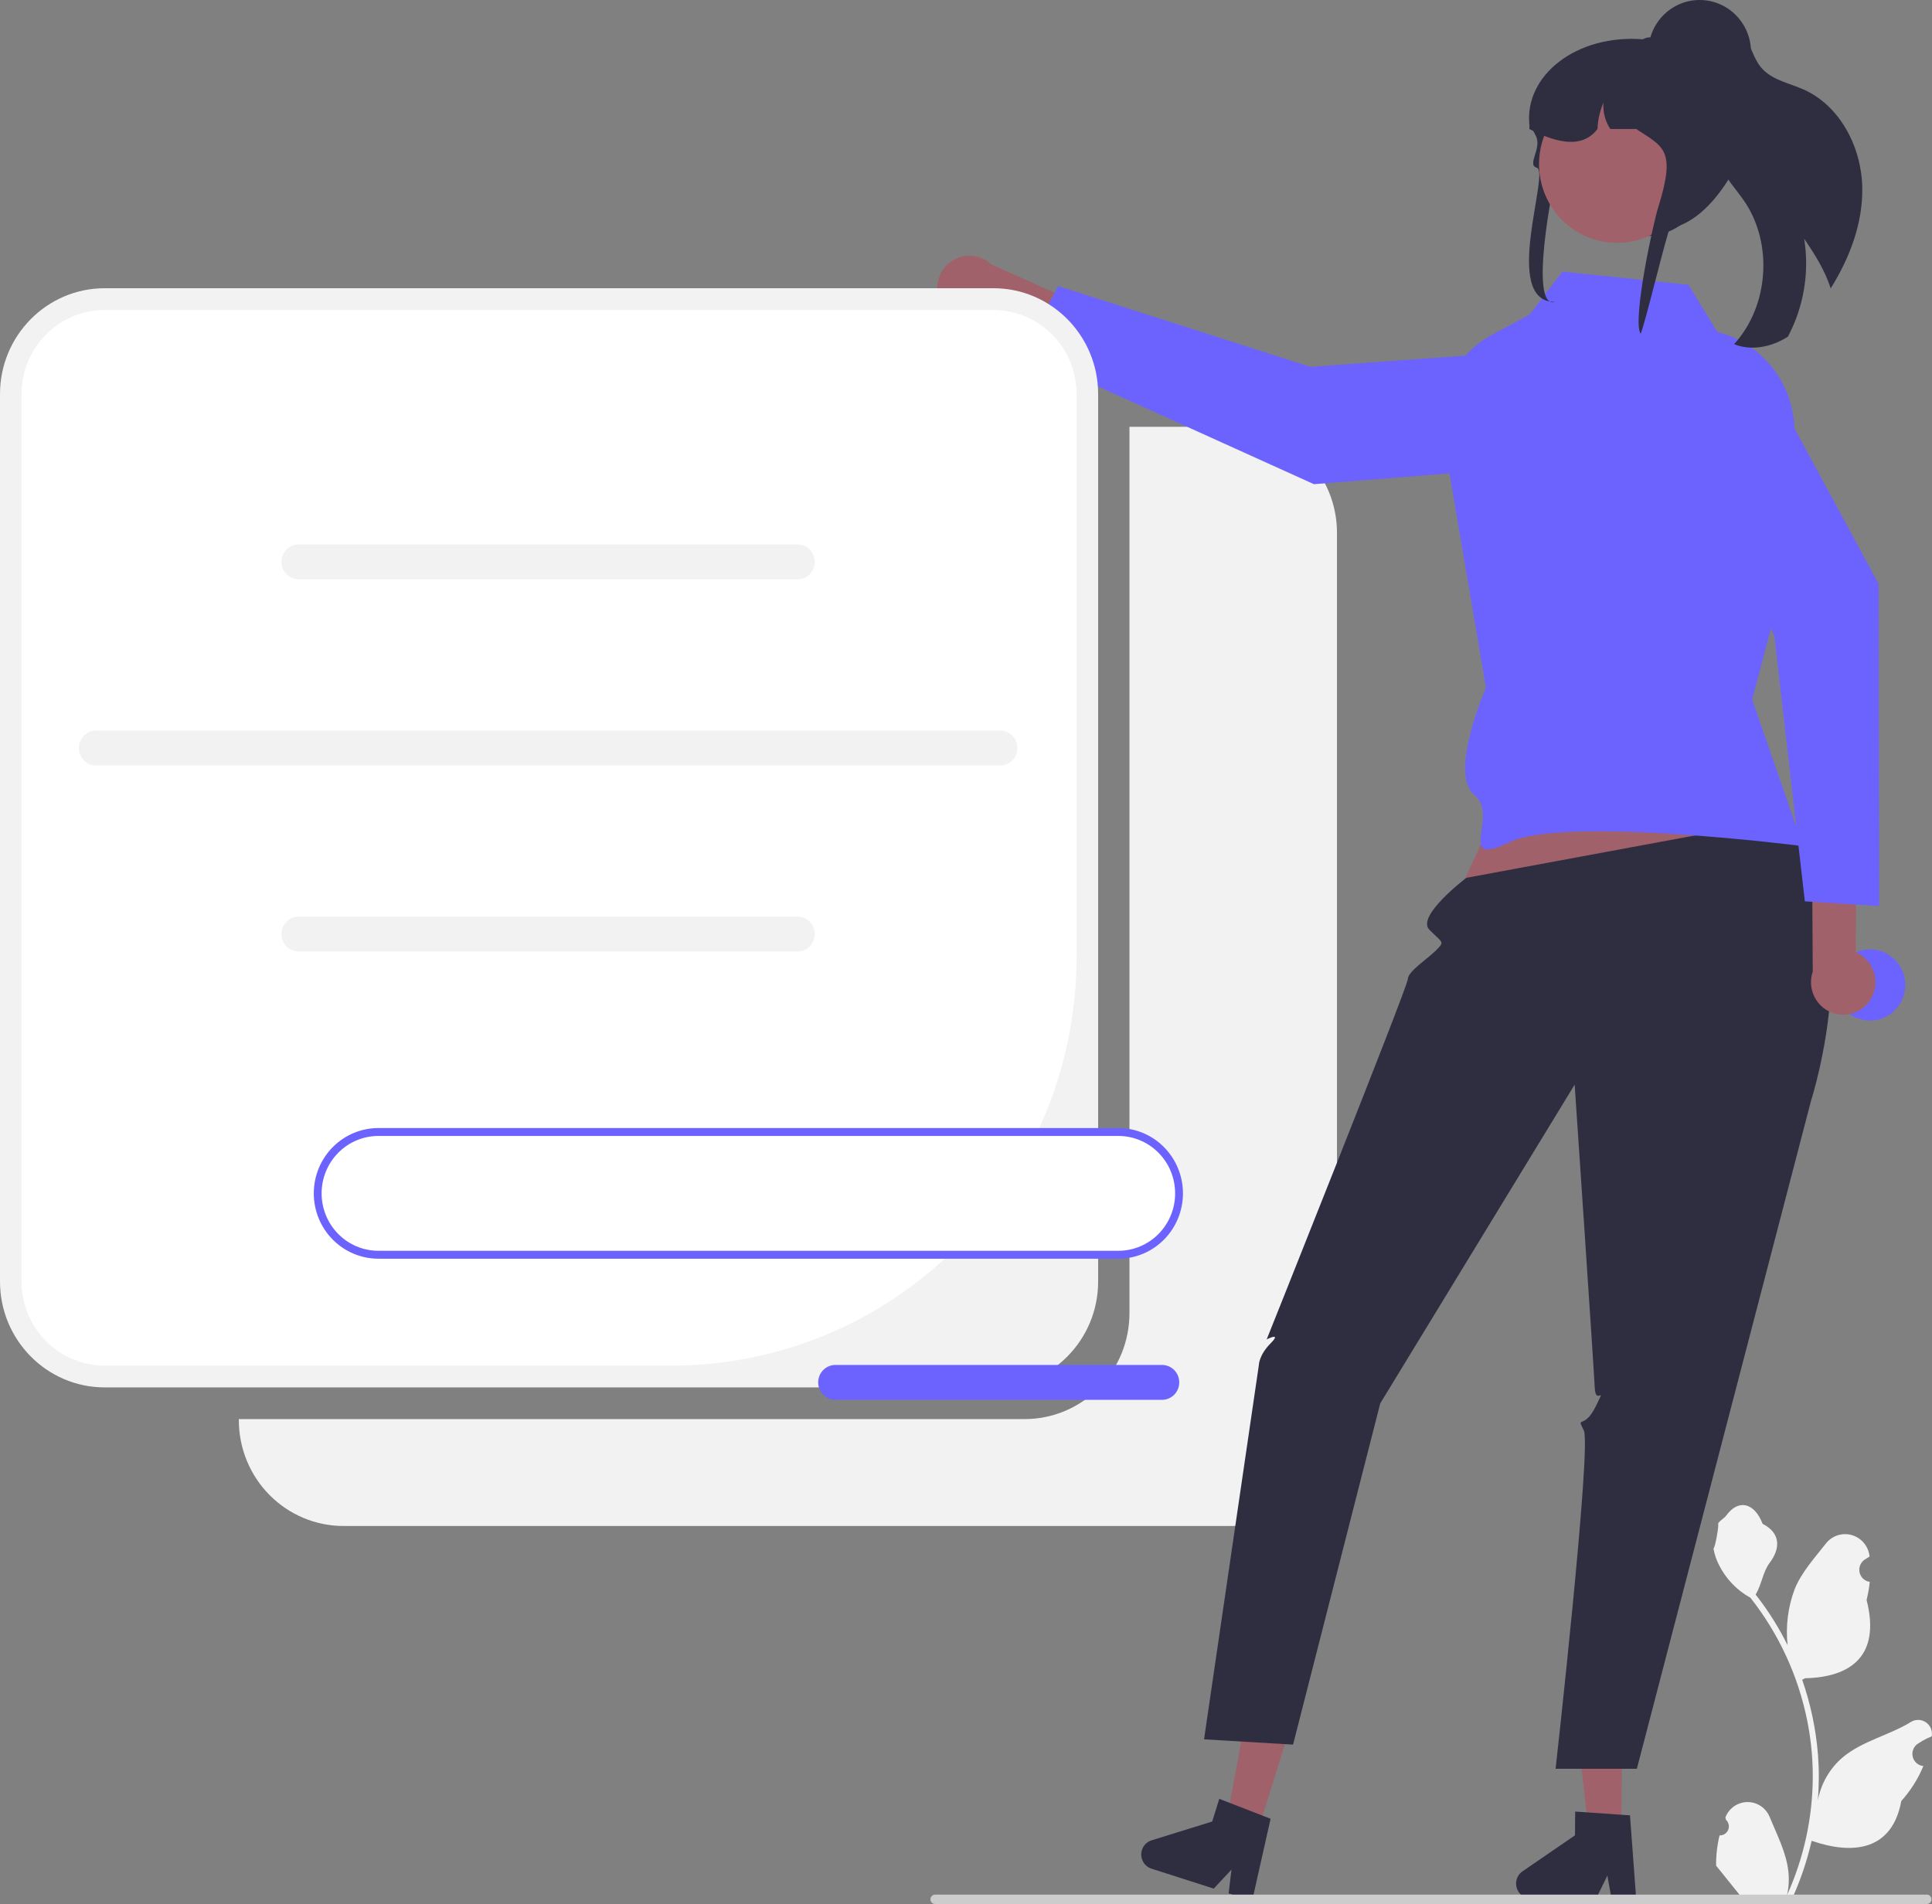 <svg width="278" height="274" viewBox="0 0 278 274" fill="none" xmlns="http://www.w3.org/2000/svg">
<rect x="0" y="0" width="278" height="274" fill="#808080" stroke="none"/>
<g clip-path="url(#clip0_11_3)">
<path d="M177.313 61.421H162.521V188.974C162.521 190.976 162.131 192.957 161.374 194.806C160.617 196.655 159.507 198.335 158.108 199.75C156.709 201.166 155.048 202.288 153.22 203.054C151.392 203.82 149.433 204.214 147.454 204.214H34.365V204.36C34.365 206.361 34.755 208.343 35.512 210.192C36.27 212.041 37.379 213.721 38.778 215.136C40.178 216.551 41.838 217.673 43.666 218.439C45.494 219.205 47.454 219.599 49.432 219.599H177.313C179.291 219.599 181.251 219.205 183.079 218.439C184.907 217.673 186.567 216.551 187.967 215.136C189.366 213.721 190.475 212.041 191.233 210.192C191.99 208.343 192.38 206.361 192.38 204.36V76.66C192.38 72.619 190.792 68.742 187.967 65.884C185.141 63.026 181.309 61.421 177.313 61.421Z" fill="#F2F2F2"/>
<path d="M247.432 264.123C247.694 264.135 247.953 264.066 248.175 263.924C248.396 263.782 248.569 263.575 248.671 263.33C248.772 263.086 248.796 262.816 248.74 262.556C248.684 262.297 248.551 262.062 248.359 261.882L248.271 261.53C248.283 261.501 248.294 261.473 248.306 261.445C248.57 260.815 249.012 260.278 249.577 259.901C250.142 259.524 250.804 259.324 251.48 259.326C252.157 259.329 252.818 259.534 253.38 259.915C253.942 260.296 254.38 260.837 254.639 261.469C255.675 263.992 256.994 266.52 257.318 269.188C257.461 270.367 257.401 271.563 257.14 272.721C259.573 267.353 260.836 261.519 260.844 255.614C260.845 254.133 260.763 252.652 260.601 251.179C260.466 249.972 260.279 248.774 260.04 247.584C258.736 241.127 255.937 235.075 251.871 229.925C249.904 228.839 248.312 227.169 247.312 225.14C246.95 224.411 246.693 223.633 246.551 222.829C246.773 222.858 247.388 219.439 247.221 219.23C247.53 218.755 248.084 218.519 248.422 218.055C250.102 215.751 252.417 216.154 253.625 219.285C256.207 220.603 256.232 222.788 254.648 224.89C253.64 226.227 253.501 228.037 252.617 229.468C252.708 229.586 252.803 229.7 252.894 229.818C254.557 231.981 256.006 234.303 257.221 236.752C256.925 234.009 257.278 231.234 258.25 228.655C259.235 226.252 261.081 224.228 262.706 222.151C263.136 221.592 263.72 221.176 264.384 220.953C265.048 220.731 265.763 220.712 266.437 220.901C267.111 221.089 267.715 221.475 268.173 222.01C268.63 222.545 268.921 223.205 269.007 223.908C269.01 223.938 269.014 223.969 269.017 223.999C268.775 224.137 268.539 224.283 268.308 224.438C268.017 224.634 267.792 224.915 267.662 225.243C267.532 225.571 267.502 225.931 267.578 226.276C267.654 226.621 267.831 226.935 268.085 227.177C268.34 227.418 268.662 227.576 269.007 227.63L269.042 227.636C268.956 228.516 268.804 229.388 268.587 230.245C270.673 238.403 266.171 241.374 259.742 241.507C259.6 241.581 259.462 241.654 259.32 241.724C260.54 245.223 261.306 248.868 261.598 252.567C261.762 254.749 261.753 256.941 261.568 259.122L261.579 259.044C262.045 256.62 263.324 254.432 265.2 252.85C267.986 250.535 271.922 249.683 274.928 247.822C275.248 247.615 275.619 247.504 275.999 247.503C276.378 247.502 276.75 247.611 277.071 247.817C277.391 248.023 277.647 248.317 277.807 248.665C277.968 249.013 278.027 249.4 277.977 249.781L277.964 249.862C277.516 250.046 277.08 250.259 276.658 250.498C276.417 250.636 276.18 250.783 275.949 250.937C275.659 251.134 275.433 251.414 275.303 251.742C275.173 252.07 275.144 252.43 275.219 252.775C275.295 253.12 275.472 253.434 275.727 253.676C275.982 253.917 276.303 254.075 276.648 254.129L276.684 254.135C276.709 254.138 276.731 254.142 276.756 254.146C275.991 255.995 274.916 257.697 273.58 259.177C272.276 266.298 266.675 266.974 260.684 264.9H260.681C260.023 267.789 259.071 270.601 257.839 273.291H247.687C247.65 273.177 247.618 273.06 247.585 272.945C248.525 273.005 249.468 272.948 250.394 272.776C249.641 271.841 248.887 270.899 248.134 269.964C248.117 269.947 248.102 269.928 248.087 269.909C247.705 269.431 247.319 268.956 246.937 268.477L246.937 268.477C246.917 267.01 247.083 265.547 247.432 264.123Z" fill="#F2F2F2"/>
<path d="M135.616 44.07C135.987 44.638 136.475 45.118 137.047 45.476C137.619 45.835 138.261 46.063 138.929 46.146C139.597 46.228 140.275 46.163 140.915 45.955C141.556 45.747 142.144 45.4 142.639 44.94L163.746 54.571L167.815 49.321L142.664 38.067C141.835 37.282 140.75 36.831 139.615 36.801C138.479 36.77 137.373 37.162 136.504 37.902C135.635 38.642 135.065 39.679 134.901 40.816C134.738 41.952 134.992 43.11 135.616 44.07Z" fill="#A0616A"/>
<path d="M226.197 50.076L228.29 62.074C228.388 62.634 228.368 63.208 228.234 63.76C228.099 64.312 227.852 64.829 227.508 65.279C227.164 65.728 226.731 66.1 226.236 66.37C225.742 66.64 225.197 66.803 224.637 66.847L189.066 69.677L147.255 50.749L152.249 41.161L188.545 52.786L226.197 50.076Z" fill="#6C63FF"/>
<path d="M142.947 41.477H15.067C6.746 41.477 0 48.3 0 56.717V184.416C0 192.832 6.746 199.655 15.067 199.655H142.947C151.268 199.655 158.014 192.832 158.014 184.416V56.717C158.014 48.3 151.268 41.477 142.947 41.477Z" fill="#F2F2F2"/>
<path d="M15.067 44.611C13.495 44.611 11.939 44.924 10.487 45.532C9.035 46.141 7.715 47.032 6.604 48.157C5.493 49.281 4.611 50.615 4.01 52.084C3.408 53.553 3.099 55.127 3.099 56.716V184.416C3.099 187.627 4.36 190.706 6.604 192.976C8.849 195.246 11.893 196.521 15.067 196.521H96.683C104.331 196.521 111.903 194.998 118.968 192.038C126.033 189.078 132.452 184.739 137.86 179.27C143.267 173.801 147.556 167.308 150.483 160.162C153.409 153.016 154.915 145.356 154.915 137.622V56.716C154.915 55.127 154.606 53.553 154.004 52.084C153.403 50.615 152.521 49.281 151.41 48.157C150.299 47.032 148.979 46.141 147.527 45.532C146.075 44.924 144.519 44.611 142.947 44.611H15.067Z" fill="white"/>
<path d="M114.756 83.366H42.979C42.32 83.366 41.689 83.101 41.223 82.63C40.757 82.159 40.496 81.52 40.496 80.854C40.496 80.188 40.757 79.549 41.223 79.078C41.689 78.607 42.32 78.342 42.979 78.342H114.756C115.414 78.342 116.046 78.607 116.512 79.078C116.977 79.549 117.239 80.188 117.239 80.854C117.239 81.52 116.977 82.159 116.512 82.63C116.046 83.101 115.414 83.366 114.756 83.366Z" fill="#F2F2F2"/>
<path d="M114.756 136.929H42.979C42.32 136.929 41.689 136.665 41.223 136.194C40.757 135.723 40.496 135.084 40.496 134.417C40.496 133.751 40.757 133.112 41.223 132.641C41.689 132.17 42.32 131.906 42.979 131.906H114.756C115.414 131.906 116.046 132.17 116.512 132.641C116.977 133.112 117.239 133.751 117.239 134.417C117.239 135.084 116.977 135.723 116.512 136.194C116.046 136.665 115.414 136.929 114.756 136.929Z" fill="#F2F2F2"/>
<path d="M143.903 110.165H13.832C13.173 110.165 12.542 109.9 12.076 109.429C11.61 108.958 11.349 108.319 11.349 107.653C11.349 106.987 11.61 106.348 12.076 105.877C12.542 105.406 13.173 105.141 13.832 105.141H143.903C144.561 105.141 145.193 105.406 145.659 105.877C146.124 106.348 146.386 106.987 146.386 107.653C146.386 108.319 146.124 108.958 145.659 109.429C145.193 109.9 144.561 110.165 143.903 110.165Z" fill="#F2F2F2"/>
<path d="M221.703 102.96L208.745 130.882L258.59 125.776L248.185 98.971L221.703 102.96Z" fill="#A0616A"/>
<path d="M233.291 263.442L228.565 263.402L226.473 244.534L233.448 244.594L233.291 263.442Z" fill="#A0616A"/>
<path d="M218.153 271.043C218.149 271.61 218.367 272.155 218.76 272.559C219.153 272.963 219.688 273.193 220.248 273.199L229.644 273.278L231.289 269.906L231.893 273.295L235.439 273.328L234.543 261.238L233.31 261.155L228.279 260.804L226.656 260.694L226.627 264.115L219.079 269.293C218.796 269.487 218.564 269.748 218.403 270.053C218.242 270.358 218.156 270.697 218.153 271.043Z" fill="#2F2E41"/>
<path d="M180.991 263.464L176.485 262.02L179.966 243.364L186.616 245.494L180.991 263.464Z" fill="#A0616A"/>
<path d="M164.313 266.231C164.145 266.771 164.195 267.357 164.453 267.86C164.711 268.363 165.156 268.742 165.689 268.914L174.648 271.782L177.2 269.047L176.793 272.467L180.172 273.552L182.828 261.729L181.673 261.283L176.966 259.453L175.446 258.865L174.426 262.127L165.707 264.833C165.38 264.935 165.082 265.115 164.84 265.358C164.597 265.602 164.416 265.901 164.313 266.231Z" fill="#2F2E41"/>
<path d="M256.32 117.924L210.999 126.323C210.999 126.323 203.729 131.823 205.674 133.793C207.619 135.763 207.92 135.457 206.643 136.75C205.365 138.042 202.603 139.769 202.576 140.9C202.548 142.031 182.267 192.745 182.267 192.745C182.267 192.745 184.521 191.606 182.83 193.315C181.14 195.024 181.14 196.437 181.14 196.437L173.253 250.298L186.062 251.06L198.605 201.957L226.581 156.083C226.581 156.083 229.357 196.991 229.473 199.711C229.59 202.432 231.28 199.013 229.59 202.432C227.9 205.851 226.773 203.572 227.9 205.851C229.027 208.131 223.841 254.534 223.841 254.534H235.532L260.608 158.352C260.608 158.352 269.529 130.855 256.32 117.924Z" fill="#2F2E41"/>
<path d="M242.969 40.99L224.815 39.082L220.111 45.259L214.632 48.211C212.313 49.46 210.399 51.358 209.119 53.678C207.838 55.999 207.246 58.643 207.412 61.295L213.816 98.972C213.816 98.972 208.407 111.291 212.126 114.357C215.844 117.423 209.25 125.017 217.196 121.195C225.141 117.373 259.448 121.765 259.448 121.765L252.125 100.681L257.596 79.963L258.198 62.592C258.31 59.346 257.358 56.154 255.489 53.512C253.62 50.871 250.94 48.929 247.866 47.989L247.101 47.755L242.969 40.99Z" fill="#6C63FF"/>
<path d="M267.962 26.913C268.081 32.089 266.169 37.1 263.422 41.502C262.606 38.932 261.138 36.594 259.608 34.364C260.379 39.187 259.557 44.133 257.27 48.436C257.189 48.495 257.106 48.549 257.019 48.599C254.78 49.961 251.941 50.513 249.519 49.529C254.524 44.072 255.161 35.03 250.965 28.909C249.777 27.172 248.24 25.636 247.504 23.66C246.342 20.506 247.459 17.034 248.164 13.746C248.823 10.685 248.938 7.044 246.908 4.801C247.125 4.488 247.42 4.238 247.764 4.078C248.107 3.918 248.487 3.854 248.863 3.891C250.115 4.069 251.025 5.17 251.606 6.303C252.186 7.436 252.568 8.692 253.377 9.671C254.874 11.503 257.424 11.936 259.573 12.901C264.777 15.246 267.838 21.154 267.962 26.913Z" fill="#2F2E41"/>
<path d="M133.885 273.322C133.885 273.411 133.902 273.499 133.935 273.582C133.969 273.664 134.018 273.739 134.081 273.802C134.143 273.865 134.217 273.915 134.298 273.949C134.38 273.983 134.467 274 134.555 274H277.251C277.428 274 277.599 273.929 277.725 273.801C277.85 273.674 277.921 273.502 277.921 273.322C277.921 273.142 277.85 272.97 277.725 272.842C277.599 272.715 277.428 272.644 277.251 272.644H134.555C134.467 272.644 134.38 272.661 134.298 272.695C134.217 272.729 134.143 272.779 134.081 272.842C134.018 272.905 133.969 272.98 133.935 273.062C133.902 273.145 133.885 273.233 133.885 273.322Z" fill="#CCCCCC"/>
<path d="M269.086 146.871C271.886 146.871 274.156 144.575 274.156 141.743C274.156 138.911 271.886 136.615 269.086 136.615C266.286 136.615 264.016 138.911 264.016 141.743C264.016 144.575 266.286 146.871 269.086 146.871Z" fill="#6C63FF"/>
<path d="M224.156 23.954C224.454 22.901 222.404 29.337 223.393 29.453C227.898 29.975 234.082 32.697 237.22 33.966C237.361 33.95 237.503 33.933 237.64 33.912C237.976 33.875 238.305 33.821 238.629 33.759C245.935 32.361 248.744 21.009 248.744 20.905C248.744 20.395 247.534 6.379 245.626 6.171C245.125 6.116 244.621 6.089 244.117 6.088H239.384C238.404 5.875 237.411 5.729 236.412 5.653H236.404C226.874 4.918 219.361 10.793 220.063 17.942C220.067 17.95 220.075 17.959 220.08 17.967C220.283 18.274 220.462 18.564 220.62 18.842C220.774 19.104 220.902 19.352 221.015 19.589C221.883 21.415 219.65 23.712 221.131 24.14C223.1 24.711 215.952 43.454 223.746 43.454C219.955 44.544 223.336 26.858 224.156 23.954Z" fill="#2F2E41"/>
<path d="M232.663 34.951C238.853 34.951 243.87 29.876 243.87 23.616C243.87 17.355 238.853 12.28 232.663 12.28C226.473 12.28 221.456 17.355 221.456 23.616C221.456 29.876 226.473 34.951 232.663 34.951Z" fill="#A0616A"/>
<path d="M220.063 18.56C220.25 18.66 220.433 18.751 220.62 18.842C220.815 18.938 221.01 19.033 221.206 19.12C224.959 20.842 228.013 21.033 229.867 18.56C229.916 17.259 230.205 15.979 230.719 14.784C230.628 16.119 230.976 17.446 231.708 18.56H235.44C239.284 21.141 241.258 21.41 238.59 29.883C237.846 32.243 234.888 45.981 236.052 48.018C236.388 47.98 239.97 32.934 240.294 32.872C247.6 31.473 252.242 19.299 251.648 18.61C251.651 16.651 251.206 14.719 250.347 12.963C249.261 10.739 247.568 8.876 245.468 7.594C244.216 6.98 242.911 6.485 241.57 6.113C241.537 6.105 241.507 6.097 241.474 6.088C241.063 5.976 240.643 5.873 240.223 5.785C239.356 5.6 238.479 5.466 237.597 5.383C237.534 5.379 237.472 5.375 237.414 5.375C237.061 5.375 236.716 5.471 236.412 5.653C236.408 5.653 236.408 5.657 236.404 5.657C236.187 5.785 235.998 5.956 235.847 6.159C235.582 6.501 235.438 6.923 235.44 7.358H231.284C231.13 7.358 230.976 7.362 230.823 7.37C228.049 7.466 225.41 8.605 223.423 10.565C221.436 12.525 220.244 15.165 220.079 17.967C220.067 18.166 220.063 18.361 220.063 18.56Z" fill="#2F2E41"/>
<path d="M244.567 14.936C248.645 14.936 251.951 11.593 251.951 7.468C251.951 3.344 248.645 0 244.567 0C240.489 0 237.184 3.344 237.184 7.468C237.184 11.593 240.489 14.936 244.567 14.936Z" fill="#2F2E41"/>
<path d="M269.143 143.858C269.503 143.283 269.736 142.636 269.825 141.961C269.913 141.287 269.856 140.601 269.657 139.951C269.458 139.301 269.122 138.702 268.671 138.196C268.221 137.691 267.667 137.29 267.049 137.022L267.086 113.601L260.683 111.998L260.841 139.816C260.472 140.902 260.511 142.088 260.949 143.148C261.387 144.208 262.194 145.068 263.217 145.566C264.24 146.065 265.409 146.166 266.501 145.851C267.593 145.536 268.533 144.827 269.143 143.858Z" fill="#A0616A"/>
<path d="M237.439 57.824L247.402 50.976C247.866 50.657 248.392 50.439 248.945 50.337C249.498 50.235 250.066 50.251 250.612 50.385C251.158 50.518 251.671 50.765 252.117 51.111C252.563 51.456 252.933 51.892 253.203 52.391L270.332 84.049L270.397 130.382L259.703 129.704L255.313 91.452L237.439 57.824Z" fill="#6C63FF"/>
<path d="M160.924 162.901H54.447C52.131 162.901 49.91 163.831 48.272 165.488C46.635 167.144 45.715 169.39 45.715 171.733C45.715 174.075 46.635 176.322 48.272 177.978C49.91 179.635 52.131 180.565 54.447 180.565H160.924C163.239 180.565 165.461 179.635 167.098 177.978C168.736 176.322 169.656 174.075 169.656 171.733C169.656 169.39 168.736 167.144 167.098 165.488C165.461 163.831 163.239 162.901 160.924 162.901Z" fill="white"/>
<path d="M160.923 181.135H54.447C51.982 181.135 49.617 180.144 47.874 178.381C46.131 176.618 45.151 174.226 45.151 171.733C45.151 169.239 46.131 166.848 47.874 165.085C49.617 163.321 51.982 162.331 54.447 162.331H160.923C163.389 162.331 165.753 163.321 167.496 165.085C169.24 166.848 170.219 169.239 170.219 171.733C170.219 174.226 169.24 176.618 167.496 178.381C165.753 180.144 163.389 181.135 160.923 181.135ZM54.447 163.47C52.28 163.47 50.203 164.341 48.671 165.89C47.139 167.44 46.278 169.542 46.278 171.733C46.278 173.924 47.139 176.026 48.671 177.575C50.203 179.125 52.28 179.995 54.447 179.995H160.923C163.09 179.995 165.168 179.125 166.7 177.575C168.232 176.026 169.092 173.924 169.092 171.733C169.092 169.542 168.232 167.44 166.7 165.89C165.168 164.341 163.09 163.47 160.923 163.47H54.447Z" fill="#6C63FF"/>
<path d="M167.202 201.445H120.213C119.555 201.445 118.923 201.181 118.457 200.71C117.992 200.238 117.73 199.6 117.73 198.933C117.73 198.267 117.992 197.628 118.457 197.157C118.923 196.686 119.555 196.422 120.213 196.422H167.202C167.861 196.422 168.492 196.686 168.958 197.157C169.424 197.628 169.685 198.267 169.685 198.933C169.685 199.6 169.424 200.238 168.958 200.71C168.492 201.181 167.861 201.445 167.202 201.445Z" fill="#6C63FF"/>
</g>
<defs>
<clipPath id="clip0_11_3">
<rect width="278" height="274" fill="white"/>
</clipPath>
</defs>
</svg>
